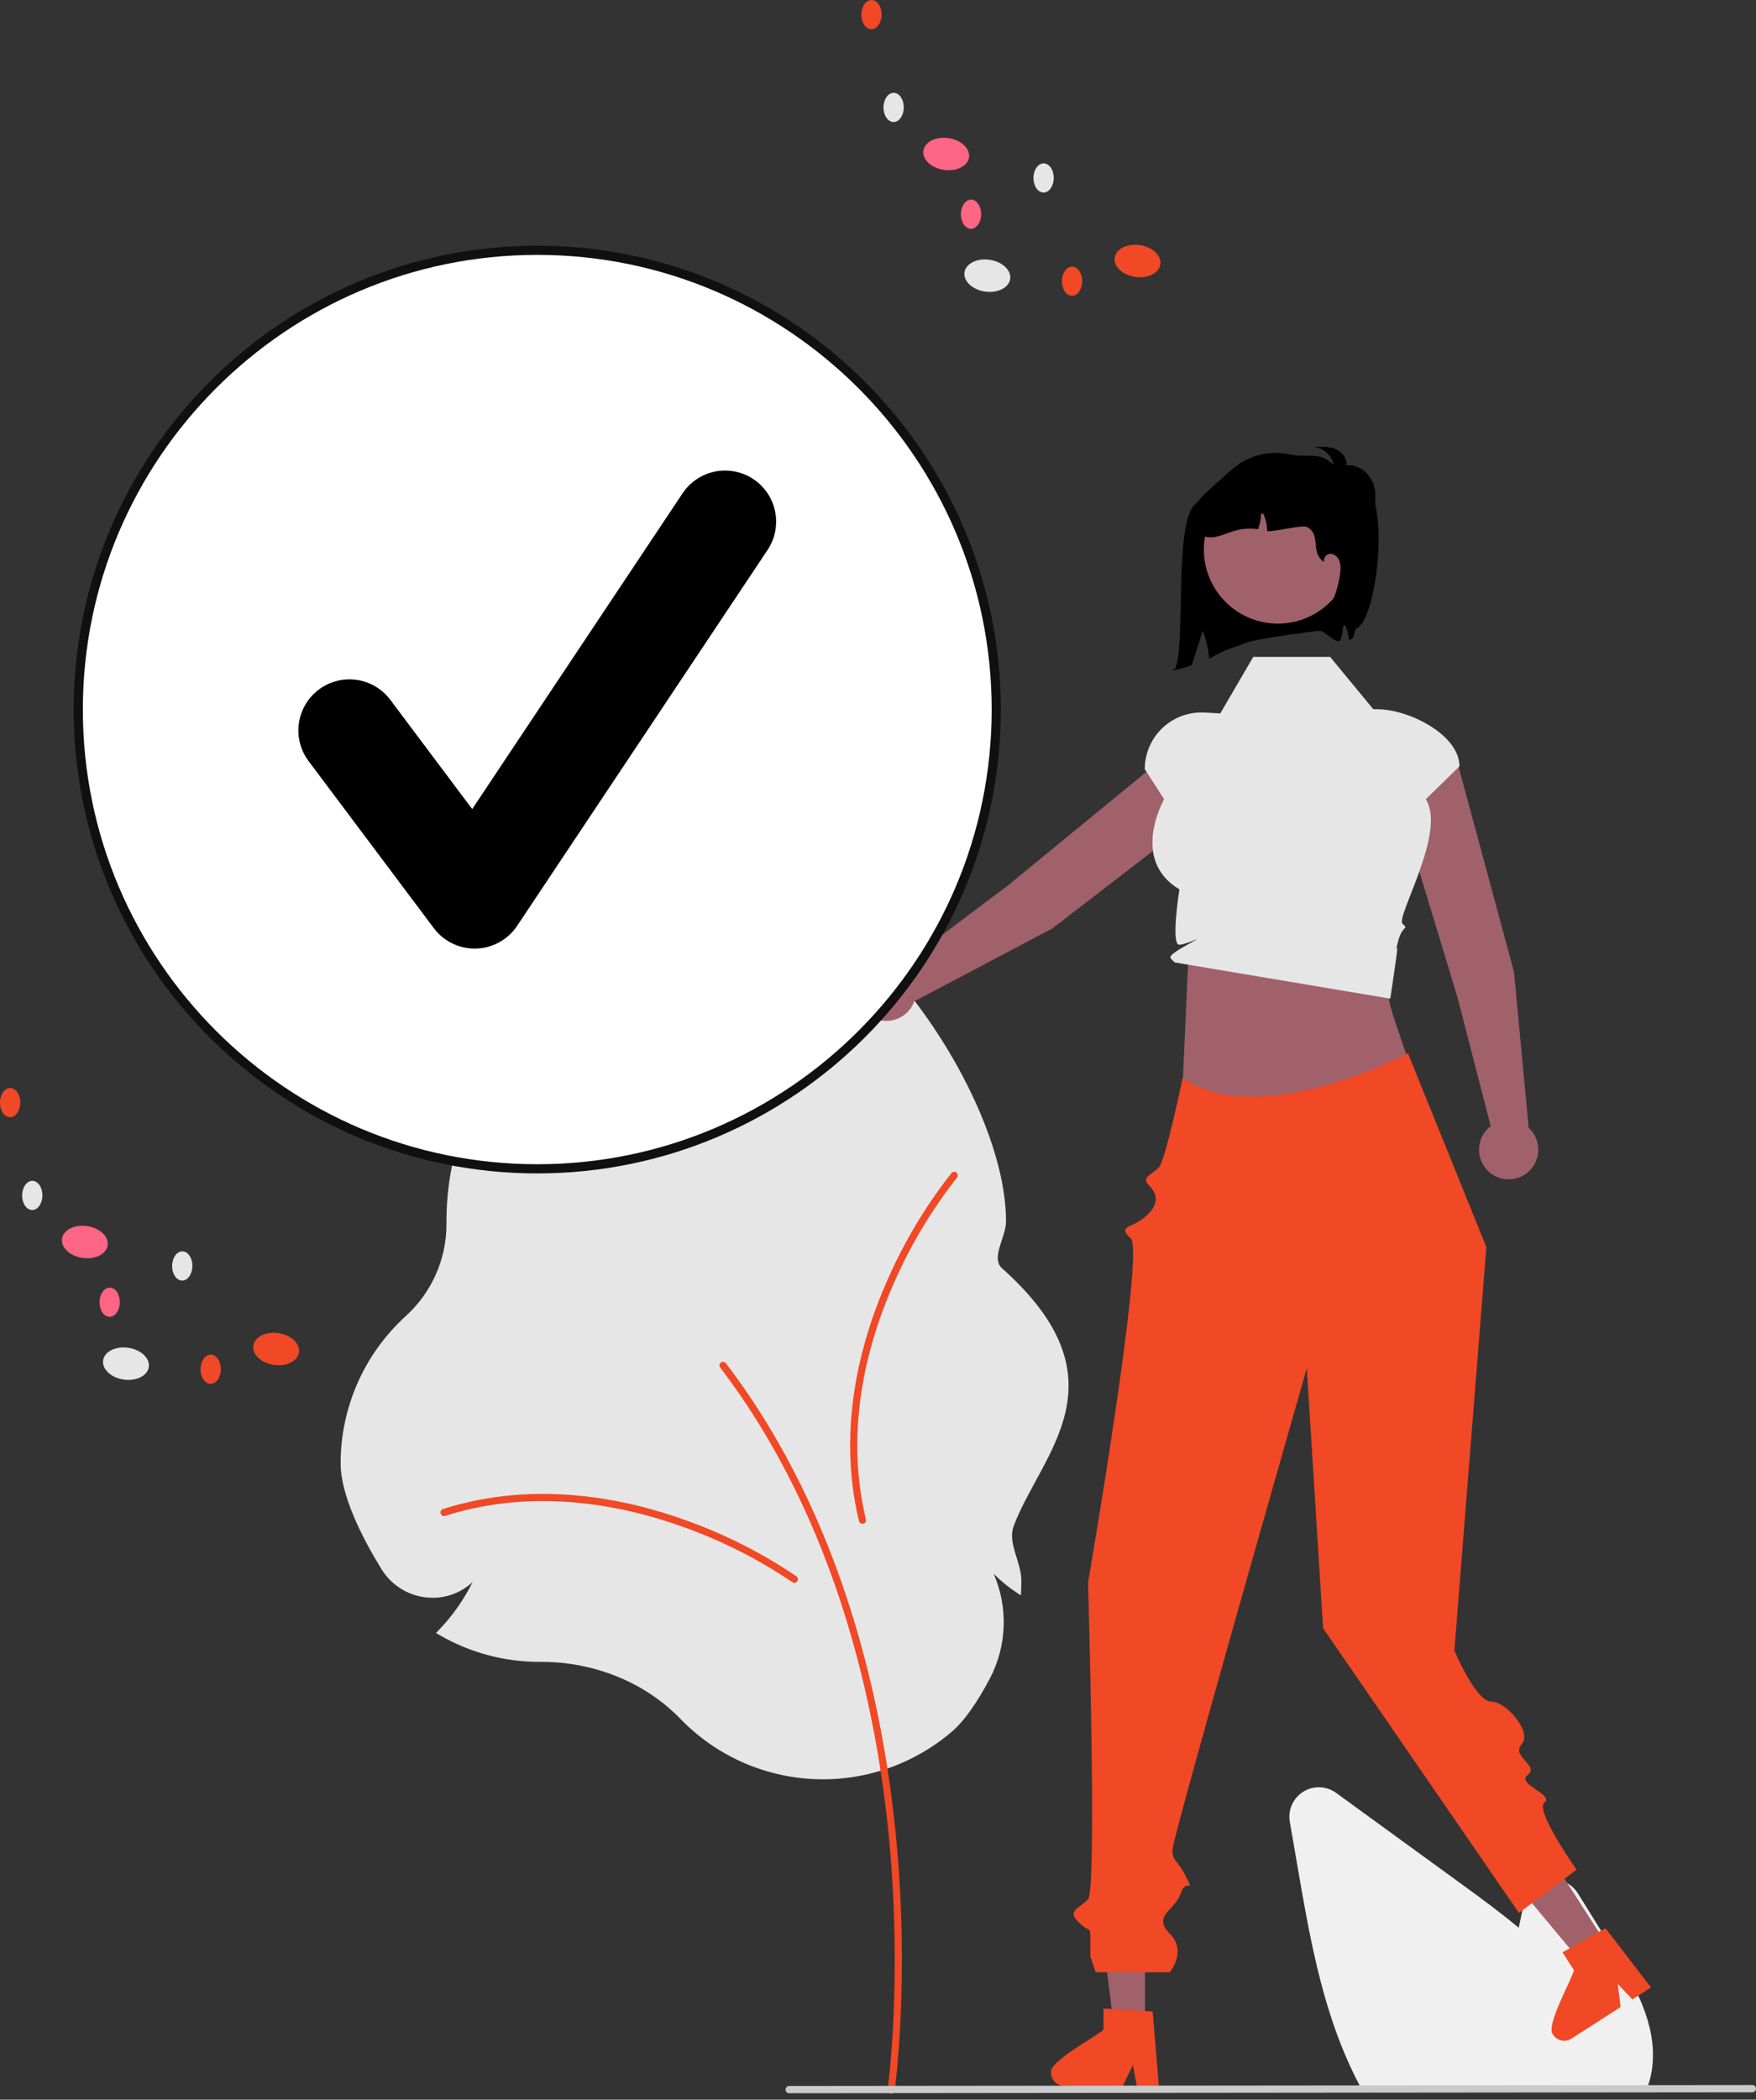 <svg width="200" height="239" viewBox="0 0 200 239" fill="none" xmlns="http://www.w3.org/2000/svg">
<rect x="0" y="0" width="200" height="239" fill="#333333" stroke="none"/>
<g clip-path="url(#clip0_33_1901)">
<path d="M77.462 195.624C73.482 191.519 67.715 189.166 61.64 189.166L61.405 189.166C57.404 189.168 53.473 188.106 50.016 186.09L49.656 185.881L49.946 185.582C51.515 183.959 52.824 182.105 53.829 180.084C53.116 180.75 52.264 181.25 51.336 181.55C50.407 181.85 49.423 181.942 48.455 181.82C47.433 181.698 46.452 181.347 45.585 180.791C44.718 180.236 43.988 179.492 43.45 178.614C41.326 175.169 38.795 170.28 38.795 166.556C38.798 163.408 39.457 160.295 40.73 157.416C42.003 154.536 43.862 151.954 46.188 149.833C47.661 148.505 48.837 146.882 49.641 145.069C50.444 143.256 50.856 141.294 50.85 139.311L50.849 139.029C50.849 136.418 51.167 133.817 51.799 131.284L51.863 131.028L52.126 131.037C53.823 131.095 55.522 130.953 57.185 130.613C55.625 130.422 54.098 130.016 52.648 129.407L52.365 129.292L52.461 129.002C59.085 124.901 74.037 127.024 82.715 107.169C89.752 91.068 114.582 121.461 114.582 139.029C114.582 140.821 112.808 143.19 114.136 144.375C128.492 157.183 118.586 165.407 115.463 173.683C114.722 175.646 116.329 177.802 116.329 179.926C116.329 180.287 116.32 180.659 116.302 181.032L116.274 181.606L115.795 181.288C114.848 180.667 113.971 179.947 113.177 179.14C114 181.035 114.388 183.09 114.312 185.154C114.237 187.219 113.699 189.24 112.739 191.069C111.234 193.908 109.779 195.941 108.413 197.111C104.037 200.855 98.395 202.787 92.642 202.511C86.889 202.234 81.459 199.771 77.462 195.624H77.462Z" fill="#E6E6E6"/>
<path d="M101.497 238.344C101.595 238.344 101.689 238.308 101.763 238.244C101.837 238.18 101.885 238.091 101.899 237.995C101.916 237.873 103.609 225.669 102.089 209.45C100.685 194.471 96.178 172.895 82.677 155.176C82.644 155.134 82.604 155.098 82.558 155.071C82.512 155.044 82.46 155.026 82.408 155.019C82.355 155.012 82.301 155.015 82.249 155.029C82.197 155.043 82.149 155.066 82.106 155.099C82.064 155.131 82.028 155.172 82.001 155.218C81.975 155.264 81.957 155.315 81.95 155.368C81.943 155.421 81.946 155.475 81.96 155.526C81.974 155.578 81.997 155.627 82.03 155.669C95.415 173.235 99.886 194.652 101.279 209.526C102.79 225.651 101.111 237.759 101.094 237.88C101.086 237.938 101.09 237.996 101.107 238.052C101.123 238.108 101.152 238.16 101.19 238.204C101.228 238.248 101.275 238.283 101.328 238.307C101.381 238.331 101.439 238.344 101.497 238.344V238.344Z" fill="#F14825"/>
<path d="M90.479 180.17C90.565 180.17 90.649 180.143 90.718 180.093C90.788 180.042 90.839 179.971 90.866 179.889C90.893 179.808 90.893 179.72 90.866 179.638C90.84 179.556 90.788 179.485 90.718 179.434C86.871 176.83 82.715 174.715 78.346 173.136C71.52 170.637 61.14 168.372 50.454 171.773C50.403 171.789 50.355 171.815 50.314 171.849C50.273 171.884 50.24 171.926 50.215 171.973C50.191 172.021 50.175 172.072 50.171 172.126C50.166 172.179 50.172 172.233 50.189 172.284C50.205 172.335 50.231 172.382 50.265 172.423C50.3 172.464 50.342 172.497 50.39 172.522C50.437 172.546 50.489 172.561 50.542 172.566C50.596 172.57 50.649 172.564 50.7 172.547C61.167 169.216 71.359 171.444 78.066 173.9C82.365 175.451 86.455 177.532 90.24 180.092C90.31 180.143 90.393 180.17 90.479 180.17Z" fill="#F14825"/>
<path d="M109.09 133.818C109.096 133.732 109.075 133.647 109.029 133.574C108.984 133.501 108.917 133.444 108.837 133.412C108.758 133.379 108.67 133.373 108.587 133.394C108.503 133.414 108.429 133.461 108.373 133.526C105.499 137.176 103.089 141.169 101.2 145.413C98.216 152.041 95.209 162.231 97.832 173.135C97.844 173.187 97.867 173.236 97.898 173.279C97.929 173.322 97.969 173.359 98.014 173.387C98.06 173.415 98.111 173.433 98.163 173.442C98.216 173.45 98.27 173.448 98.322 173.435C98.374 173.423 98.423 173.4 98.466 173.369C98.509 173.337 98.546 173.298 98.574 173.252C98.602 173.207 98.62 173.156 98.629 173.103C98.637 173.05 98.635 172.997 98.622 172.945C96.053 162.265 99.01 152.26 101.942 145.747C103.799 141.571 106.168 137.642 108.995 134.05C109.05 133.985 109.083 133.904 109.09 133.818Z" fill="#F14825"/>
<path d="M187.522 237.913H155.152L155.013 237.661C154.599 236.91 154.199 236.115 153.826 235.298C150.491 228.159 149.082 219.995 147.839 212.792L146.902 207.362C146.789 206.705 146.874 206.028 147.148 205.42C147.421 204.811 147.87 204.298 148.436 203.945C149.003 203.593 149.662 203.418 150.329 203.443C150.996 203.467 151.64 203.69 152.179 204.083C157.099 207.662 162.02 211.239 166.943 214.811C168.807 216.168 170.936 217.738 172.975 219.434C173.172 218.479 173.378 217.52 173.583 216.575C173.725 215.923 174.059 215.328 174.541 214.866C175.023 214.404 175.632 214.096 176.29 213.983C176.948 213.869 177.625 213.954 178.234 214.227C178.843 214.501 179.357 214.949 179.71 215.516L183.497 221.601C186.259 226.045 188.697 230.424 188.201 235.146C188.203 235.204 188.199 235.261 188.188 235.318C188.088 236.093 187.904 236.856 187.638 237.591L187.522 237.913Z" fill="#F0F0F0"/>
<path d="M172.441 110.653L166.193 87.531C165.926 86.552 165.284 85.717 164.407 85.207C163.529 84.698 162.487 84.553 161.504 84.805C160.995 84.936 160.519 85.168 160.103 85.489C159.687 85.809 159.341 86.211 159.086 86.67C158.831 87.129 158.672 87.635 158.618 88.157C158.565 88.679 158.618 89.207 158.776 89.708L166.001 113.528L169.782 128.187C169.231 128.607 168.823 129.187 168.614 129.847C168.404 130.507 168.403 131.216 168.61 131.877C168.817 132.538 169.223 133.119 169.772 133.542C170.321 133.964 170.987 134.207 171.679 134.238C172.371 134.269 173.056 134.086 173.64 133.714C174.225 133.343 174.68 132.8 174.946 132.16C175.211 131.52 175.273 130.814 175.123 130.137C174.973 129.461 174.618 128.847 174.107 128.38L172.441 110.653Z" fill="#A0616A"/>
<path d="M119.872 105.673L138.853 91.065C139.656 90.444 140.181 89.532 140.317 88.527C140.453 87.521 140.189 86.502 139.58 85.69C139.265 85.27 138.868 84.918 138.413 84.657C137.958 84.395 137.454 84.229 136.933 84.168C136.411 84.108 135.883 84.154 135.38 84.304C134.877 84.454 134.41 84.705 134.007 85.042L114.755 100.821L102.653 109.915C102.054 109.567 101.362 109.412 100.672 109.47C99.982 109.529 99.326 109.798 98.795 110.242C98.263 110.686 97.881 111.283 97.7 111.952C97.52 112.621 97.549 113.329 97.785 113.981C98.021 114.632 98.452 115.195 99.019 115.593C99.586 115.991 100.261 116.205 100.954 116.206C101.647 116.206 102.323 115.994 102.891 115.596C103.458 115.199 103.89 114.637 104.127 113.986L119.872 105.673Z" fill="#A0616A"/>
<path d="M135.343 109.032L134.506 127.718L160.777 122.008C158.541 114.5 157.02 113.219 158.7 107.993L135.343 109.032Z" fill="#A0616A"/>
<path d="M151.496 74.774H142.742L138.983 81.207L137.192 81.108C136.316 81.06 135.439 81.191 134.615 81.493C133.791 81.794 133.038 82.261 132.4 82.864C131.763 83.468 131.256 84.194 130.909 85C130.562 85.806 130.383 86.674 130.383 87.552L132.59 90.972C132.59 90.972 128.643 97.851 134.328 101.235C134.328 101.235 133.314 107.611 134.328 107.543C135.343 107.474 137.678 106.177 135.343 107.474C133.007 108.772 133.181 108.946 133.483 109.248L133.785 109.551L158.346 113.675C158.346 113.675 159.065 108.913 159.142 108.064C159.22 107.215 158.7 109.291 159.22 107.215C159.739 105.139 160.517 105.917 159.739 105.139C158.96 104.36 164.783 94.714 162.391 90.972L166.227 87.231C166.227 83.642 160.463 80.732 156.873 80.732H156.414L151.496 74.774Z" fill="#E6E6E6"/>
<path d="M130.405 230.709H126.862L125.176 217.043L130.405 217.044L130.405 230.709Z" fill="#A0616A"/>
<path d="M119.712 235.937C119.713 236.334 119.871 236.714 120.152 236.995C120.432 237.276 120.812 237.435 121.209 237.437H127.879L128.085 237.009L129.029 235.063L129.394 237.009L129.475 237.437H131.99L131.954 237.006L131.284 228.962L130.406 228.908L126.615 228.683L125.683 228.627V231.028C124.976 231.78 119.43 234.622 119.712 235.937Z" fill="#F14825"/>
<path d="M183.06 221.429L180.081 223.346L171.27 212.765L175.667 209.936L183.06 221.429Z" fill="#A0616A"/>
<path d="M176.895 231.611C177.112 231.944 177.45 232.178 177.838 232.263C178.226 232.347 178.631 232.276 178.966 232.063L184.576 228.454L184.518 227.983L184.258 225.835L185.618 227.274L185.918 227.591L188.034 226.23L187.77 225.887L182.854 219.484L182.087 219.914L178.777 221.776L177.962 222.232L179.262 224.252C179.074 225.267 175.947 230.658 176.895 231.611Z" fill="#F14825"/>
<path d="M199.588 238.163L89.88 238.27C89.77 238.269 89.666 238.226 89.588 238.148C89.511 238.07 89.468 237.965 89.468 237.856C89.468 237.746 89.511 237.641 89.588 237.564C89.666 237.486 89.77 237.442 89.88 237.442L199.588 237.335C199.697 237.335 199.802 237.379 199.879 237.457C199.957 237.534 200 237.639 200 237.749C200 237.858 199.957 237.963 199.879 238.041C199.802 238.119 199.697 238.162 199.588 238.163Z" fill="#CACACA"/>
<path d="M160.365 119.897C160.365 119.897 143.572 128.78 134.69 122.72C134.69 122.72 132.747 132.13 131.969 132.909C131.19 133.687 129.95 134.026 130.829 134.895C131.709 135.763 132.199 136.936 130.527 138.426C128.854 139.916 127.187 139.443 128.799 140.977C130.412 142.511 123.923 180.143 123.923 180.143C123.923 180.143 124.961 215.14 123.923 216.198C122.885 217.257 121.498 217.494 122.84 218.803C124.183 220.111 124.183 219.096 124.183 220.902V222.707L124.797 224.501H133.224C133.224 224.501 135.257 222.139 133.224 220.087C131.19 218.035 133.843 217.474 134.463 215.548C135.083 213.623 136.121 215.699 135.083 213.623C134.045 211.547 133.546 211.942 133.536 210.577C133.526 209.211 148.838 155.747 148.838 155.747L150.693 185.339L173.001 217.746L179.567 212.822C179.567 212.822 174.787 206.092 175.905 205.167C177.023 204.241 172.61 203.081 174.001 202.037C175.393 200.994 172.043 199.942 173.305 198.558C174.568 197.175 171.566 193.688 169.827 193.688C168.087 193.688 165.646 187.876 165.646 187.876L169.29 141.957L160.365 119.897Z" fill="#F14825"/>
<path d="M142.566 55.886C142.447 56.042 141.501 55.958 140.362 55.792C138.111 55.463 137.804 55.854 136.121 57.385C133.683 59.602 135.069 73.127 133.871 76.058L133.484 76.343C134.252 76.196 135.006 75.985 135.738 75.712C136.152 74.407 136.567 73.098 136.984 71.794C137.378 72.808 137.626 73.874 137.72 74.959C138.3 74.73 138.876 74.171 141.297 73.422C142.516 72.595 151.338 71.763 152.472 71.399C155.35 61.607 150.712 57.647 142.566 55.886Z" fill="#000"/>
<path d="M145.544 70.986C150.2 70.986 153.974 67.212 153.974 62.557C153.974 57.901 150.2 54.127 145.544 54.127C140.889 54.127 137.115 57.901 137.115 62.557C137.115 67.212 140.889 70.986 145.544 70.986Z" fill="#A0616A"/>
<path d="M150.852 55.143C150.377 55.073 149.919 54.913 149.504 54.671C149.299 54.547 149.132 54.367 149.024 54.153C148.915 53.938 148.869 53.698 148.891 53.459C148.995 52.86 149.672 52.502 150.279 52.538C150.883 52.626 151.457 52.858 151.952 53.215C151.897 52.637 151.65 52.093 151.249 51.672C150.849 51.25 150.318 50.976 149.743 50.892C150.541 50.849 151.371 50.811 152.109 51.118C152.847 51.425 153.462 52.185 153.329 52.973C154.569 52.813 155.793 53.678 156.305 54.819C156.817 55.96 156.716 57.3 156.306 58.483C156.266 58.664 156.187 58.834 156.075 58.982C155.963 59.13 155.821 59.252 155.658 59.34C155.24 59.498 154.791 59.233 154.429 58.971C152.539 57.602 150.819 56.014 149.305 54.238" fill="#000"/>
<path d="M154.527 71.519C154.17 71.687 154.356 72.313 154.078 72.593C153.957 72.712 153.812 72.802 153.652 72.858C153.611 72.335 153.489 71.823 153.292 71.337C153.255 71.249 153.196 71.15 153.102 71.158C152.993 71.171 152.965 71.314 152.962 71.42C152.94 71.948 152.823 72.468 152.617 72.954C152.614 72.959 152.612 72.967 152.609 72.972C152.529 72.969 152.446 72.967 152.368 72.964C151.766 72.941 150.432 71.394 150.136 71.918C151.179 70.068 152.451 67.286 152.645 65.171C152.713 64.728 152.68 64.275 152.549 63.847C152.481 63.634 152.353 63.445 152.181 63.302C152.008 63.159 151.798 63.069 151.576 63.042C151.466 63.037 151.357 63.057 151.256 63.099C151.155 63.141 151.064 63.205 150.99 63.286C150.917 63.368 150.862 63.464 150.83 63.569C150.798 63.674 150.789 63.785 150.805 63.894L150.655 63.873C149.258 62.736 150.463 60.761 148.838 59.98C148.288 59.715 144.919 60.6 144.325 60.444C144.312 59.818 144.184 59.2 143.948 58.62C143.912 58.532 143.852 58.433 143.759 58.441C143.65 58.454 143.621 58.597 143.619 58.703C143.597 59.231 143.48 59.75 143.274 60.237C142.45 60.12 141.612 60.164 140.805 60.367C140.094 60.553 139.42 60.875 138.706 61.047C138.353 61.155 137.982 61.19 137.615 61.15C137.248 61.109 136.894 60.995 136.573 60.813C135.667 60.206 135.508 58.861 135.96 57.87C136.287 57.234 136.729 56.663 137.263 56.188C137.67 55.794 138.093 55.415 138.516 55.036C138.895 54.696 139.274 54.356 139.653 54.016C140.13 53.567 140.638 53.152 141.174 52.775C142.029 52.215 142.99 51.835 143.997 51.659C145.005 51.483 146.037 51.515 147.032 51.753C148.226 52.038 149.822 51.636 150.914 52.194C151.485 52.487 152.749 53.611 153.25 54.011C154.532 55.031 153.665 54.2 155.067 54.789C158.411 56.195 156.932 70.386 154.527 71.519Z" fill="#000"/>
<path d="M61.191 133.046C90.064 133.046 113.469 109.64 113.469 80.768C113.469 51.896 90.064 28.491 61.191 28.491C32.319 28.491 8.914 51.896 8.914 80.768C8.914 109.64 32.319 133.046 61.191 133.046Z" fill="white"/>
<path d="M61.192 133.568C32.078 133.568 8.393 109.882 8.393 80.768C8.393 51.655 32.078 27.969 61.192 27.969C90.305 27.969 113.991 51.655 113.991 80.768C113.991 109.882 90.305 133.568 61.192 133.568ZM61.192 29.013C32.654 29.013 9.436 52.23 9.436 80.768C9.436 109.306 32.654 132.524 61.192 132.524C89.73 132.524 112.948 109.306 112.948 80.768C112.948 52.23 89.73 29.013 61.192 29.013Z" fill="#101010"/>
<path d="M54.06 107.976C53.157 107.976 52.267 107.766 51.459 107.362C50.652 106.959 49.95 106.372 49.408 105.65L35.146 86.633C34.688 86.022 34.355 85.327 34.165 84.588C33.976 83.848 33.934 83.078 34.042 82.322C34.15 81.566 34.406 80.839 34.795 80.182C35.184 79.525 35.699 78.951 36.31 78.492C36.92 78.034 37.616 77.701 38.355 77.511C39.095 77.322 39.865 77.28 40.621 77.388C41.377 77.496 42.104 77.752 42.761 78.141C43.418 78.53 43.992 79.045 44.45 79.656L53.781 92.096L77.746 56.149C78.602 54.867 79.932 53.977 81.444 53.675C82.956 53.373 84.526 53.684 85.808 54.539C87.091 55.394 87.982 56.724 88.285 58.236C88.588 59.747 88.278 61.317 87.423 62.6L58.899 105.387C58.383 106.161 57.689 106.799 56.875 107.25C56.062 107.7 55.152 107.948 54.222 107.975C54.168 107.975 54.114 107.976 54.06 107.976Z" fill="#000"/>
<path d="M115.053 31.757C115.198 30.758 114.151 29.778 112.714 29.569C111.278 29.36 109.995 30.001 109.85 31C109.704 32 110.751 32.979 112.188 33.188C113.625 33.398 114.907 32.757 115.053 31.757Z" fill="#E6E6E6"/>
<path d="M132.159 30.088C132.304 29.089 131.257 28.109 129.82 27.9C128.384 27.691 127.101 28.332 126.956 29.331C126.81 30.331 127.857 31.31 129.294 31.519C130.731 31.728 132.013 31.088 132.159 30.088Z" fill="#F14825"/>
<path d="M110.369 17.909C110.514 16.909 109.467 15.93 108.03 15.72C106.594 15.511 105.311 16.152 105.166 17.152C105.02 18.151 106.067 19.131 107.504 19.34C108.941 19.549 110.223 18.908 110.369 17.909Z" fill="#FF6584"/>
<path d="M102.936 12.236C102.943 11.318 102.431 10.571 101.793 10.566C101.154 10.561 100.631 11.301 100.624 12.219C100.617 13.136 101.129 13.884 101.768 13.889C102.406 13.893 102.929 13.153 102.936 12.236Z" fill="#E6E6E6"/>
<path d="M100.415 1.67C100.422 0.753 99.91 0.005 99.272 1.66492e-05C98.633 -0.005 98.11 0.735 98.103 1.653C98.096 2.57 98.608 3.318 99.247 3.323C99.885 3.328 100.408 2.588 100.415 1.67Z" fill="#F14825"/>
<path d="M120.016 20.265C120.023 19.348 119.512 18.6 118.873 18.595C118.235 18.59 117.712 19.33 117.705 20.248C117.698 21.165 118.21 21.913 118.848 21.918C119.486 21.923 120.009 21.183 120.016 20.265Z" fill="#E6E6E6"/>
<path d="M111.75 24.393C111.757 23.475 111.245 22.727 110.607 22.722C109.969 22.718 109.446 23.457 109.439 24.375C109.432 25.293 109.944 26.04 110.582 26.045C111.22 26.05 111.743 25.31 111.75 24.393Z" fill="#FF6584"/>
<path d="M123.257 32.021C123.264 31.103 122.752 30.356 122.114 30.351C121.476 30.346 120.953 31.086 120.946 32.003C120.939 32.921 121.451 33.669 122.089 33.673C122.727 33.678 123.25 32.938 123.257 32.021Z" fill="#F14825"/>
<path d="M16.949 155.604C17.095 154.605 16.048 153.625 14.611 153.416C13.174 153.207 11.892 153.848 11.746 154.847C11.601 155.847 12.648 156.826 14.084 157.035C15.521 157.244 16.804 156.604 16.949 155.604Z" fill="#E6E6E6"/>
<path d="M34.056 153.935C34.201 152.935 33.154 151.956 31.717 151.747C30.281 151.538 28.998 152.178 28.853 153.178C28.707 154.177 29.754 155.157 31.191 155.366C32.627 155.575 33.91 154.934 34.056 153.935Z" fill="#F14825"/>
<path d="M12.265 141.755C12.411 140.756 11.364 139.776 9.927 139.567C8.49 139.358 7.208 139.999 7.062 140.998C6.917 141.998 7.964 142.978 9.4 143.187C10.837 143.396 12.12 142.755 12.265 141.755Z" fill="#FF6584"/>
<path d="M4.832 136.083C4.839 135.165 4.327 134.418 3.689 134.413C3.051 134.408 2.528 135.148 2.521 136.065C2.514 136.983 3.026 137.731 3.664 137.736C4.302 137.74 4.825 137 4.832 136.083Z" fill="#E6E6E6"/>
<path d="M2.311 125.517C2.318 124.599 1.806 123.852 1.168 123.847C0.53 123.842 0.007 124.582 -0 125.5C-0.007 126.417 0.505 127.165 1.143 127.17C1.781 127.175 2.304 126.435 2.311 125.517Z" fill="#F14825"/>
<path d="M21.913 144.112C21.92 143.195 21.409 142.447 20.77 142.442C20.132 142.437 19.609 143.177 19.602 144.095C19.595 145.012 20.107 145.76 20.745 145.765C21.383 145.77 21.907 145.03 21.913 144.112Z" fill="#E6E6E6"/>
<path d="M13.647 148.239C13.654 147.322 13.142 146.574 12.504 146.569C11.865 146.565 11.342 147.304 11.335 148.222C11.328 149.14 11.84 149.887 12.479 149.892C13.117 149.897 13.64 149.157 13.647 148.239Z" fill="#FF6584"/>
<path d="M25.154 155.868C25.161 154.95 24.649 154.202 24.01 154.198C23.372 154.193 22.849 154.933 22.842 155.85C22.835 156.768 23.347 157.516 23.985 157.52C24.624 157.525 25.147 156.785 25.154 155.868Z" fill="#F14825"/>
</g>
<defs>
<clipPath id="clip0_33_1901">
<rect width="200" height="238.344" fill="white"/>
</clipPath>
</defs>
</svg>
